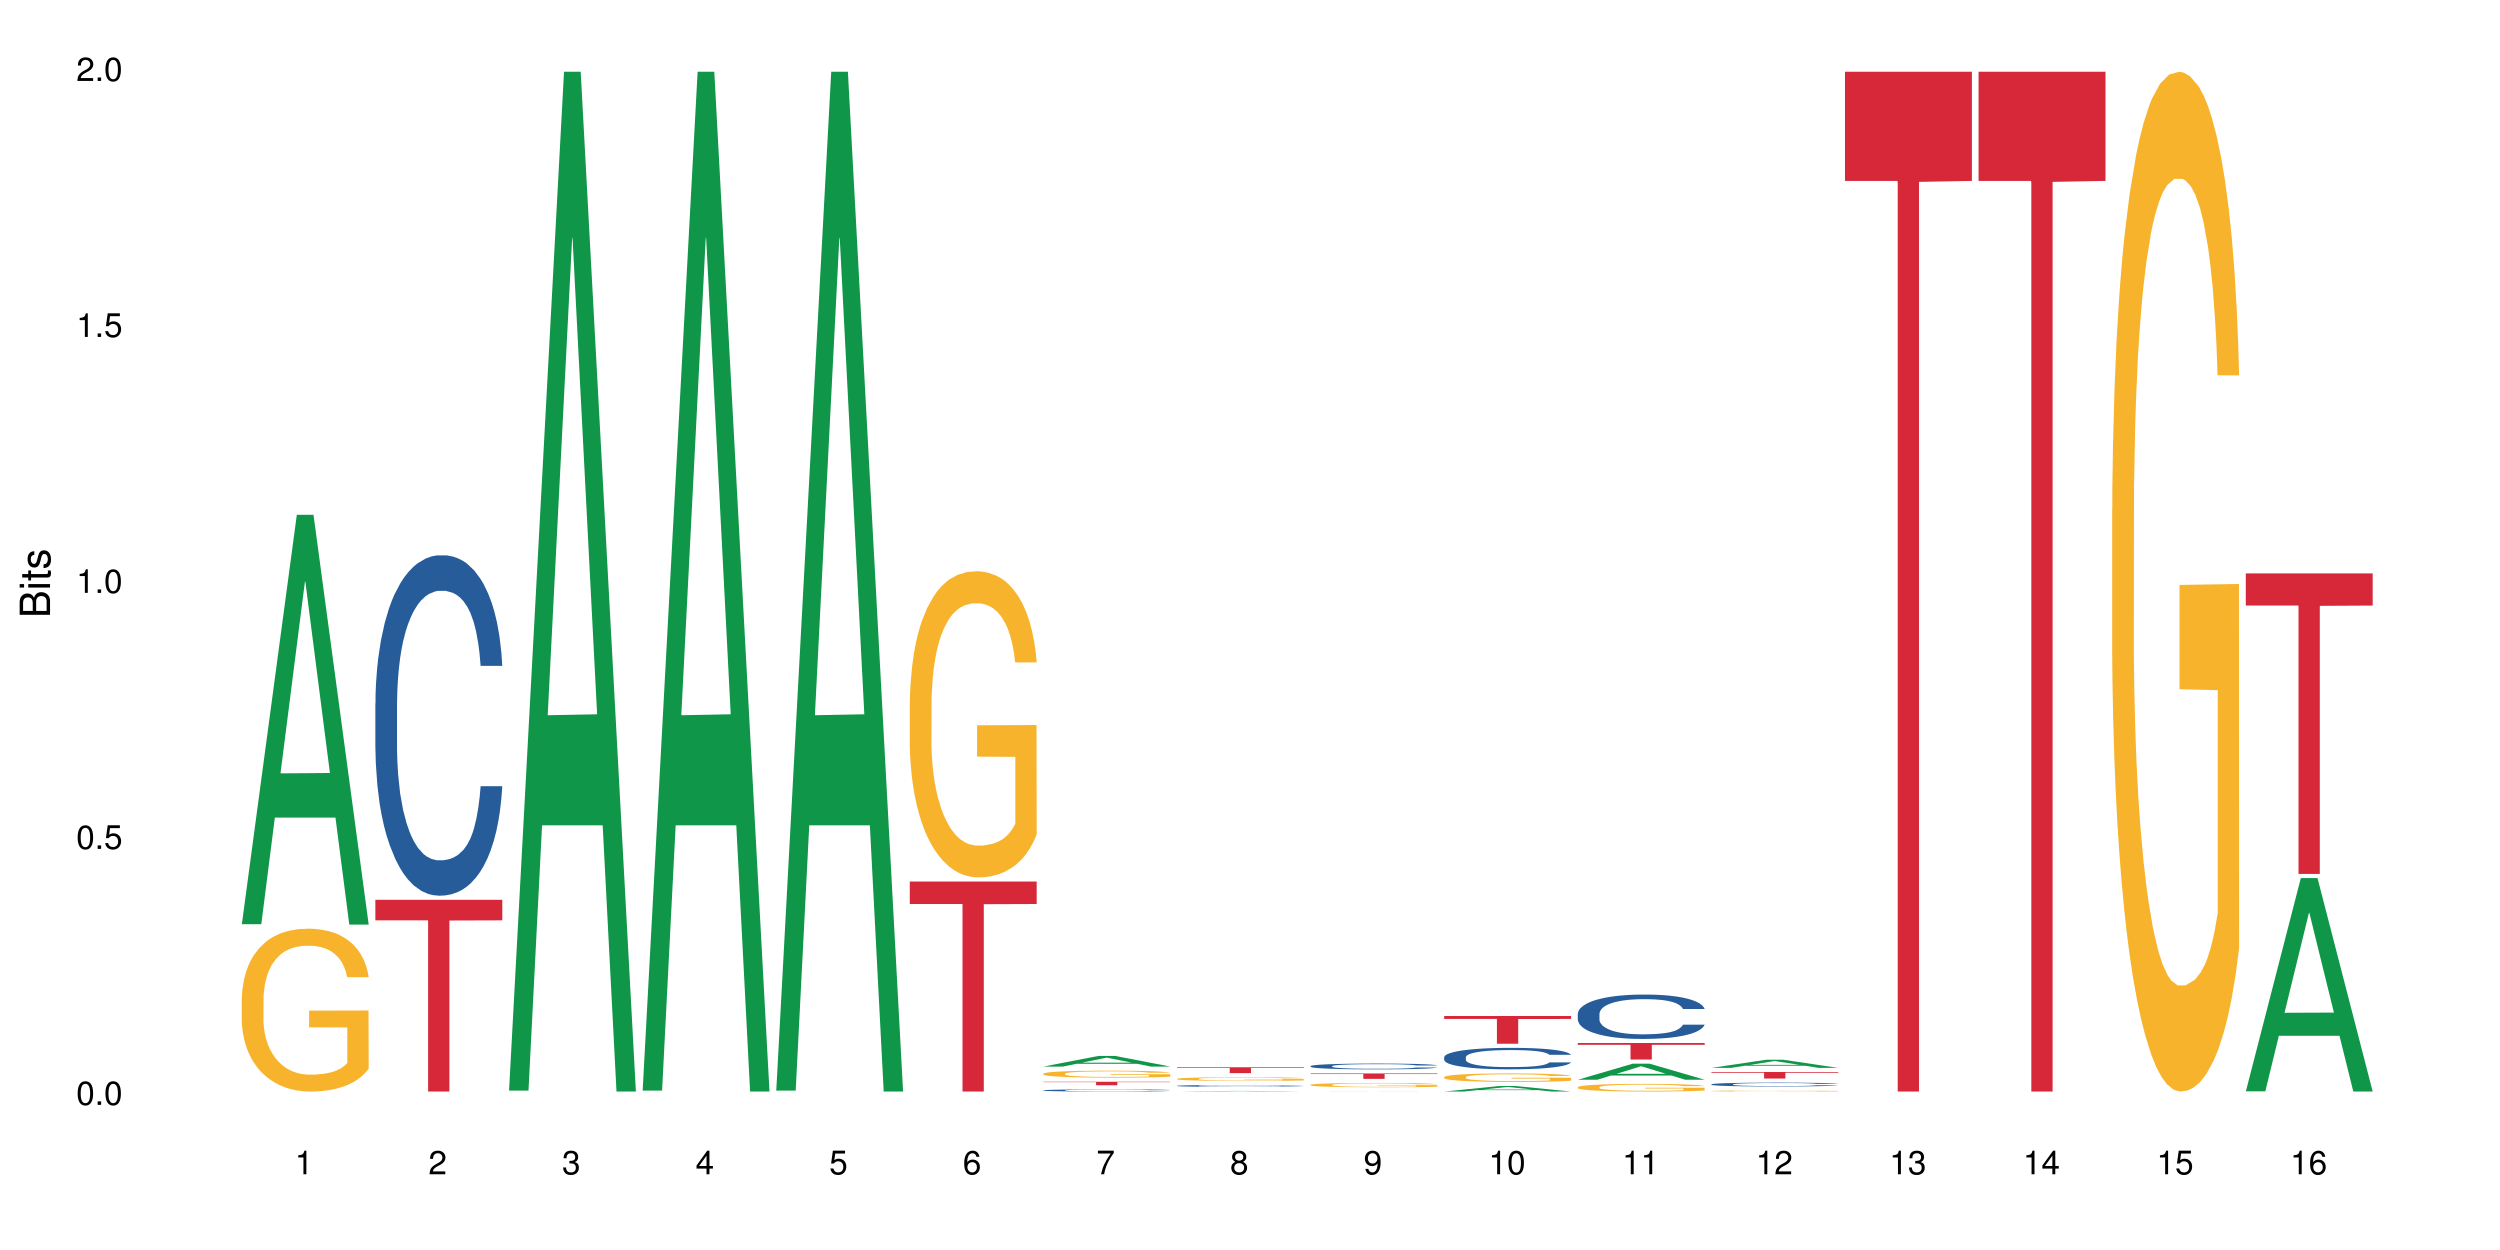 <?xml version="1.0" encoding="UTF-8"?>
<svg xmlns="http://www.w3.org/2000/svg" xmlns:xlink="http://www.w3.org/1999/xlink" width="720pt" height="360pt" viewBox="0 0 720 360" version="1.1">
<defs>
<g>
<symbol overflow="visible" id="glyph0-0">
<path style="stroke:none;" d=""/>
</symbol>
<symbol overflow="visible" id="glyph0-1">
<path style="stroke:none;" d="M 2.641 -6.797 C 2 -6.797 1.422 -6.531 1.078 -6.047 C 0.641 -5.453 0.406 -4.547 0.406 -3.297 C 0.406 -1 1.188 0.219 2.641 0.219 C 4.078 0.219 4.859 -1 4.859 -3.234 C 4.859 -4.562 4.656 -5.438 4.203 -6.047 C 3.844 -6.531 3.281 -6.797 2.641 -6.797 Z M 2.641 -6.047 C 3.547 -6.047 4 -5.125 4 -3.312 C 4 -1.375 3.562 -0.484 2.625 -0.484 C 1.734 -0.484 1.281 -1.422 1.281 -3.281 C 1.281 -5.141 1.734 -6.047 2.641 -6.047 Z M 2.641 -6.047 "/>
</symbol>
<symbol overflow="visible" id="glyph0-2">
<path style="stroke:none;" d="M 1.828 -1 L 0.828 -1 L 0.828 0 L 1.828 0 Z M 1.828 -1 "/>
</symbol>
<symbol overflow="visible" id="glyph0-3">
<path style="stroke:none;" d="M 4.562 -6.797 L 1.062 -6.797 L 0.547 -3.094 L 1.328 -3.094 C 1.719 -3.562 2.047 -3.734 2.578 -3.734 C 3.484 -3.734 4.062 -3.109 4.062 -2.094 C 4.062 -1.125 3.484 -0.531 2.578 -0.531 C 1.828 -0.531 1.375 -0.906 1.188 -1.672 L 0.328 -1.672 C 0.453 -1.109 0.547 -0.844 0.75 -0.594 C 1.125 -0.078 1.828 0.219 2.594 0.219 C 3.969 0.219 4.922 -0.781 4.922 -2.219 C 4.922 -3.562 4.031 -4.484 2.719 -4.484 C 2.25 -4.484 1.859 -4.359 1.469 -4.062 L 1.734 -5.969 L 4.562 -5.969 Z M 4.562 -6.797 "/>
</symbol>
<symbol overflow="visible" id="glyph0-4">
<path style="stroke:none;" d="M 2.484 -4.844 L 2.484 0 L 3.328 0 L 3.328 -6.797 L 2.766 -6.797 C 2.469 -5.75 2.281 -5.609 0.984 -5.453 L 0.984 -4.844 Z M 2.484 -4.844 "/>
</symbol>
<symbol overflow="visible" id="glyph0-5">
<path style="stroke:none;" d="M 4.859 -0.828 L 1.281 -0.828 C 1.359 -1.391 1.672 -1.75 2.5 -2.234 L 3.469 -2.75 C 4.406 -3.266 4.906 -3.969 4.906 -4.812 C 4.906 -5.375 4.672 -5.906 4.266 -6.266 C 3.859 -6.625 3.375 -6.797 2.719 -6.797 C 1.859 -6.797 1.219 -6.5 0.844 -5.922 C 0.609 -5.562 0.5 -5.125 0.484 -4.438 L 1.328 -4.438 C 1.359 -4.906 1.406 -5.188 1.531 -5.406 C 1.75 -5.812 2.188 -6.062 2.703 -6.062 C 3.469 -6.062 4.031 -5.516 4.031 -4.781 C 4.031 -4.25 3.719 -3.797 3.125 -3.438 L 2.234 -2.938 C 0.812 -2.141 0.406 -1.5 0.328 0 L 4.859 0 Z M 4.859 -0.828 "/>
</symbol>
<symbol overflow="visible" id="glyph0-6">
<path style="stroke:none;" d="M 2.125 -3.125 L 2.578 -3.125 C 3.516 -3.125 3.984 -2.703 3.984 -1.891 C 3.984 -1.031 3.469 -0.531 2.578 -0.531 C 1.656 -0.531 1.203 -0.984 1.156 -1.969 L 0.312 -1.969 C 0.344 -1.422 0.438 -1.078 0.609 -0.766 C 0.953 -0.109 1.625 0.219 2.547 0.219 C 3.953 0.219 4.859 -0.609 4.859 -1.906 C 4.859 -2.766 4.516 -3.25 3.703 -3.516 C 4.344 -3.766 4.656 -4.25 4.656 -4.938 C 4.656 -6.109 3.875 -6.797 2.578 -6.797 C 1.203 -6.797 0.484 -6.047 0.453 -4.609 L 1.297 -4.609 C 1.312 -5.016 1.344 -5.25 1.453 -5.453 C 1.641 -5.828 2.062 -6.062 2.594 -6.062 C 3.344 -6.062 3.797 -5.625 3.797 -4.906 C 3.797 -4.422 3.609 -4.141 3.25 -3.984 C 3.016 -3.891 2.719 -3.844 2.125 -3.844 Z M 2.125 -3.125 "/>
</symbol>
<symbol overflow="visible" id="glyph0-7">
<path style="stroke:none;" d="M 3.141 -1.625 L 3.141 0 L 3.984 0 L 3.984 -1.625 L 4.984 -1.625 L 4.984 -2.391 L 3.984 -2.391 L 3.984 -6.797 L 3.359 -6.797 L 0.266 -2.516 L 0.266 -1.625 Z M 3.141 -2.391 L 1 -2.391 L 3.141 -5.359 Z M 3.141 -2.391 "/>
</symbol>
<symbol overflow="visible" id="glyph0-8">
<path style="stroke:none;" d="M 4.781 -5.031 C 4.609 -6.141 3.891 -6.797 2.844 -6.797 C 2.094 -6.797 1.422 -6.438 1.031 -5.828 C 0.609 -5.172 0.406 -4.344 0.406 -3.094 C 0.406 -1.953 0.578 -1.234 0.984 -0.625 C 1.359 -0.078 1.953 0.219 2.703 0.219 C 3.984 0.219 4.922 -0.734 4.922 -2.078 C 4.922 -3.344 4.062 -4.234 2.844 -4.234 C 2.172 -4.234 1.641 -3.969 1.281 -3.469 C 1.281 -5.125 1.828 -6.047 2.797 -6.047 C 3.391 -6.047 3.797 -5.672 3.938 -5.031 Z M 2.734 -3.484 C 3.547 -3.484 4.062 -2.922 4.062 -2 C 4.062 -1.156 3.484 -0.531 2.703 -0.531 C 1.922 -0.531 1.328 -1.188 1.328 -2.047 C 1.328 -2.891 1.906 -3.484 2.734 -3.484 Z M 2.734 -3.484 "/>
</symbol>
<symbol overflow="visible" id="glyph0-9">
<path style="stroke:none;" d="M 4.984 -6.797 L 0.438 -6.797 L 0.438 -5.969 L 4.109 -5.969 C 2.5 -3.656 1.828 -2.234 1.328 0 L 2.219 0 C 2.594 -2.172 3.453 -4.047 4.984 -6.094 Z M 4.984 -6.797 "/>
</symbol>
<symbol overflow="visible" id="glyph0-10">
<path style="stroke:none;" d="M 3.75 -3.578 C 4.453 -4 4.688 -4.344 4.688 -4.984 C 4.688 -6.047 3.844 -6.797 2.641 -6.797 C 1.438 -6.797 0.594 -6.047 0.594 -4.984 C 0.594 -4.359 0.828 -4.016 1.516 -3.578 C 0.734 -3.203 0.359 -2.641 0.359 -1.891 C 0.359 -0.641 1.297 0.219 2.641 0.219 C 3.984 0.219 4.922 -0.641 4.922 -1.875 C 4.922 -2.641 4.531 -3.203 3.75 -3.578 Z M 2.641 -6.047 C 3.359 -6.047 3.812 -5.625 3.812 -4.969 C 3.812 -4.344 3.344 -3.922 2.641 -3.922 C 1.922 -3.922 1.453 -4.344 1.453 -4.984 C 1.453 -5.625 1.922 -6.047 2.641 -6.047 Z M 2.641 -3.203 C 3.484 -3.203 4.062 -2.672 4.062 -1.875 C 4.062 -1.062 3.484 -0.531 2.625 -0.531 C 1.797 -0.531 1.219 -1.078 1.219 -1.875 C 1.219 -2.672 1.797 -3.203 2.641 -3.203 Z M 2.641 -3.203 "/>
</symbol>
<symbol overflow="visible" id="glyph0-11">
<path style="stroke:none;" d="M 0.516 -1.547 C 0.672 -0.438 1.406 0.219 2.438 0.219 C 3.188 0.219 3.859 -0.141 4.266 -0.75 C 4.688 -1.406 4.891 -2.25 4.891 -3.484 C 4.891 -4.625 4.703 -5.359 4.312 -5.953 C 3.938 -6.5 3.344 -6.797 2.594 -6.797 C 1.297 -6.797 0.359 -5.844 0.359 -4.516 C 0.359 -3.25 1.234 -2.344 2.453 -2.344 C 3.094 -2.344 3.562 -2.578 4.016 -3.109 C 4 -1.453 3.469 -0.531 2.5 -0.531 C 1.906 -0.531 1.484 -0.906 1.359 -1.547 Z M 2.578 -6.062 C 3.375 -6.062 3.969 -5.406 3.969 -4.531 C 3.969 -3.688 3.375 -3.094 2.547 -3.094 C 1.734 -3.094 1.234 -3.672 1.234 -4.578 C 1.234 -5.438 1.797 -6.062 2.578 -6.062 Z M 2.578 -6.062 "/>
</symbol>
<symbol overflow="visible" id="glyph1-0">
<path style="stroke:none;" d=""/>
</symbol>
<symbol overflow="visible" id="glyph1-1">
<path style="stroke:none;" d="M 0 -0.953 L 0 -4.891 C 0 -5.719 -0.234 -6.344 -0.734 -6.797 C -1.188 -7.234 -1.812 -7.469 -2.5 -7.469 C -3.547 -7.469 -4.188 -7 -4.625 -5.875 C -4.984 -6.672 -5.641 -7.094 -6.531 -7.094 C -7.156 -7.094 -7.734 -6.859 -8.141 -6.391 C -8.562 -5.938 -8.75 -5.344 -8.75 -4.5 L -8.75 -0.953 Z M -4.984 -2.062 L -7.766 -2.062 L -7.766 -4.219 C -7.766 -4.844 -7.688 -5.203 -7.453 -5.5 C -7.219 -5.812 -6.859 -5.969 -6.375 -5.969 C -5.906 -5.969 -5.531 -5.812 -5.297 -5.5 C -5.062 -5.203 -4.984 -4.844 -4.984 -4.219 Z M -0.984 -2.062 L -4 -2.062 L -4 -4.781 C -4 -5.328 -3.859 -5.688 -3.578 -5.953 C -3.297 -6.219 -2.922 -6.359 -2.484 -6.359 C -2.062 -6.359 -1.688 -6.219 -1.406 -5.953 C -1.109 -5.688 -0.984 -5.328 -0.984 -4.781 Z M -0.984 -2.062 "/>
</symbol>
<symbol overflow="visible" id="glyph1-2">
<path style="stroke:none;" d="M -6.281 -1.797 L -6.281 -0.797 L 0 -0.797 L 0 -1.797 Z M -8.75 -1.797 L -8.75 -0.797 L -7.484 -0.797 L -7.484 -1.797 Z M -8.75 -1.797 "/>
</symbol>
<symbol overflow="visible" id="glyph1-3">
<path style="stroke:none;" d="M -6.281 -3.047 L -6.281 -2.016 L -8.016 -2.016 L -8.016 -1.016 L -6.281 -1.016 L -6.281 -0.172 L -5.469 -0.172 L -5.469 -1.016 L -0.719 -1.016 C -0.078 -1.016 0.281 -1.453 0.281 -2.234 C 0.281 -2.469 0.25 -2.719 0.188 -3.047 L -0.641 -3.047 C -0.609 -2.922 -0.594 -2.766 -0.594 -2.562 C -0.594 -2.141 -0.719 -2.016 -1.156 -2.016 L -5.469 -2.016 L -5.469 -3.047 Z M -6.281 -3.047 "/>
</symbol>
<symbol overflow="visible" id="glyph1-4">
<path style="stroke:none;" d="M -4.531 -5.25 C -5.766 -5.25 -6.469 -4.422 -6.469 -2.969 C -6.469 -1.516 -5.719 -0.562 -4.547 -0.562 C -3.562 -0.562 -3.094 -1.062 -2.734 -2.562 L -2.516 -3.484 C -2.344 -4.188 -2.094 -4.469 -1.625 -4.469 C -1.047 -4.469 -0.641 -3.875 -0.641 -3 C -0.641 -2.453 -0.797 -2 -1.062 -1.75 C -1.25 -1.594 -1.422 -1.531 -1.875 -1.469 L -1.875 -0.406 C -0.422 -0.453 0.281 -1.266 0.281 -2.922 C 0.281 -4.5 -0.5 -5.516 -1.719 -5.516 C -2.656 -5.516 -3.172 -4.984 -3.469 -3.734 L -3.703 -2.766 C -3.891 -1.953 -4.156 -1.609 -4.594 -1.609 C -5.172 -1.609 -5.547 -2.125 -5.547 -2.938 C -5.547 -3.75 -5.203 -4.172 -4.531 -4.203 Z M -4.531 -5.25 "/>
</symbol>
</g>
</defs>
<g id="surface43753">
<rect x="0" y="0" width="720" height="360" style="fill:rgb(100%,100%,100%);fill-opacity:1;stroke:none;"/>
<path style=" stroke:none;fill-rule:nonzero;fill:rgb(6.275%,58.824%,28.235%);fill-opacity:1;" d="M 69.629 266.168 L 69.668 266.055 L 85.484 148.27 L 90.289 148.27 L 106.184 266.277 L 100.598 266.277 L 96.613 235.473 L 79.156 235.473 L 75.254 266.168 L 69.629 266.168 L 80.836 222.73 L 95.012 222.621 L 87.945 167.551 L 87.867 167.441 L 87.789 167.773 L 80.797 222.621 L 80.836 222.73 Z M 69.629 266.168 "/>
<path style=" stroke:none;fill-rule:nonzero;fill:rgb(96.863%,70.196%,16.863%);fill-opacity:1;" d="M 69.629 287.551 L 69.676 287.508 L 69.676 286.652 L 69.852 284.723 L 70.297 282.066 L 70.879 279.883 L 71.5 278.168 L 71.902 277.27 L 72.57 275.984 L 73.152 275.039 L 74.621 273.113 L 76.496 271.312 L 77.52 270.543 L 78.68 269.812 L 80.328 269 L 81.086 268.699 L 83.402 268.016 L 86.035 267.586 L 88.93 267.457 L 90.27 267.5 L 92.098 267.672 L 94.594 268.145 L 96.02 268.57 L 97.133 269 L 98.293 269.559 L 99.719 270.414 L 101.055 271.441 L 102.125 272.469 L 103.195 273.754 L 104.086 275.125 L 104.844 276.625 L 105.516 278.426 L 105.914 279.926 L 106.184 281.426 L 99.984 281.426 L 99.629 279.926 L 99.227 278.77 L 98.559 277.355 L 97.891 276.324 L 97.223 275.512 L 95.973 274.398 L 94.906 273.711 L 93.566 273.113 L 92.273 272.727 L 90.805 272.469 L 89.91 272.383 L 87.551 272.383 L 85.41 272.684 L 84.16 273.027 L 83.27 273.371 L 82.023 274.012 L 81.266 274.527 L 80.816 274.871 L 79.48 276.199 L 78.59 277.398 L 78.098 278.211 L 77.477 279.496 L 77.027 280.652 L 76.539 282.367 L 76.27 283.652 L 75.914 286.566 L 75.871 294.277 L 76.004 295.906 L 76.27 297.66 L 76.629 299.203 L 77.164 300.832 L 77.699 302.074 L 78.633 303.746 L 79.438 304.859 L 80.059 305.586 L 81.266 306.746 L 81.754 307.129 L 82.914 307.902 L 84.117 308.5 L 85.59 309.016 L 86.703 309.273 L 88.484 309.488 L 90.758 309.488 L 93.434 309.23 L 95.129 308.887 L 96.285 308.543 L 97.043 308.242 L 97.98 307.773 L 98.648 307.344 L 99.273 306.875 L 100.031 306.145 L 100.031 295.906 L 89.02 295.863 L 89.02 291.062 L 106.137 291.02 L 106.184 307.773 L 105.246 308.93 L 104.086 310.043 L 102.973 310.898 L 101.812 311.629 L 100.164 312.441 L 98.828 312.957 L 96.777 313.555 L 94.906 313.941 L 92.941 314.199 L 91.203 314.328 L 89.152 314.371 L 87.328 314.285 L 85.363 314.027 L 83.805 313.684 L 82.379 313.258 L 80.953 312.699 L 79.168 311.801 L 78.012 311.07 L 76.805 310.172 L 75.602 309.102 L 74.531 307.945 L 73.82 307.043 L 73.105 306.016 L 72.348 304.73 L 71.637 303.273 L 71.102 301.945 L 70.609 300.445 L 70.254 299.031 L 69.898 297.105 L 69.719 295.562 L 69.629 294.234 Z M 69.629 287.551 "/>
<path style=" stroke:none;fill-rule:nonzero;fill:rgb(14.51%,36.078%,60%);fill-opacity:1;" d="M 108.105 202.602 L 108.152 202.512 L 108.152 200.363 L 108.285 196.957 L 108.598 192.66 L 108.91 189.703 L 109.711 184.418 L 110.824 179.309 L 111.984 175.367 L 112.832 173.039 L 113.59 171.246 L 115.328 167.934 L 116.441 166.23 L 117.645 164.707 L 119.117 163.184 L 120.188 162.289 L 122.594 160.855 L 124.375 160.227 L 125.758 159.957 L 128.746 159.957 L 130.527 160.316 L 131.82 160.766 L 133.246 161.48 L 134.453 162.289 L 136.547 164.258 L 138.418 166.766 L 139.266 168.199 L 140.602 170.977 L 141.629 173.664 L 142.34 175.996 L 143.145 179.309 L 143.855 183.34 L 144.391 187.91 L 144.66 191.762 L 138.418 191.762 L 138.105 188.18 L 137.75 185.402 L 137.082 181.73 L 136.414 179.129 L 135.477 176.531 L 134.629 174.832 L 133.469 173.129 L 132.445 172.055 L 131.375 171.246 L 130.352 170.711 L 128.391 170.172 L 126.117 170.172 L 125.27 170.352 L 123.531 171.066 L 122.594 171.695 L 121.258 172.949 L 120.32 174.113 L 119.207 175.906 L 118.449 177.43 L 117.512 179.758 L 116.844 181.816 L 116.086 184.773 L 115.641 187.016 L 115.238 189.523 L 114.883 192.48 L 114.613 195.613 L 114.438 198.93 L 114.348 202.156 L 114.348 216.043 L 114.438 219.266 L 114.66 223.027 L 115.238 228.492 L 116.086 233.242 L 117.066 237.004 L 118.004 239.691 L 118.539 240.945 L 119.25 242.379 L 120.363 244.172 L 121.969 245.965 L 122.906 246.68 L 124.332 247.398 L 125.805 247.754 L 127.766 247.754 L 129.504 247.398 L 130.664 246.949 L 131.867 246.234 L 133.516 244.711 L 134.539 243.277 L 135.434 241.574 L 136.102 239.871 L 136.547 238.438 L 137.215 235.66 L 137.75 232.613 L 138.152 229.48 L 138.418 226.434 L 144.66 226.434 L 144.391 230.016 L 143.992 233.512 L 143.59 236.109 L 142.965 239.246 L 142.254 242.023 L 141.227 245.156 L 140.379 247.219 L 139.266 249.457 L 138.242 251.16 L 137.125 252.684 L 135.477 254.477 L 134.406 255.371 L 133.246 256.176 L 131.867 256.895 L 130.129 257.52 L 128.254 257.879 L 126.516 257.969 L 124.645 257.789 L 123.262 257.43 L 121.434 256.625 L 119.16 255.012 L 117.512 253.309 L 116.219 251.609 L 115.105 249.816 L 113.855 247.398 L 112.254 243.457 L 111.27 240.41 L 110.602 237.902 L 109.844 234.406 L 109.309 231.27 L 108.688 226.254 L 108.238 219.895 L 108.105 214.965 Z M 108.105 202.602 "/>
<path style=" stroke:none;fill-rule:nonzero;fill:rgb(83.922%,15.686%,22.353%);fill-opacity:1;" d="M 108.105 259.148 L 144.66 259.148 L 144.66 265.059 L 129.426 265.109 L 129.426 314.371 L 123.297 314.371 L 123.297 265.164 L 123.207 265.059 L 108.105 265.059 Z M 108.105 259.148 "/>
<path style=" stroke:none;fill-rule:nonzero;fill:rgb(6.275%,58.824%,28.235%);fill-opacity:1;" d="M 146.582 314.094 L 146.621 313.82 L 162.438 20.664 L 167.242 20.664 L 183.137 314.371 L 177.551 314.371 L 173.57 237.703 L 156.113 237.703 L 152.207 314.094 L 146.582 314.094 L 157.793 205.988 L 171.969 205.711 L 164.898 68.648 L 164.82 68.375 L 164.742 69.199 L 157.754 205.711 L 157.793 205.988 Z M 146.582 314.094 "/>
<path style=" stroke:none;fill-rule:nonzero;fill:rgb(6.275%,58.824%,28.235%);fill-opacity:1;" d="M 185.059 314.094 L 185.098 313.82 L 200.914 20.664 L 205.719 20.664 L 221.613 314.371 L 216.027 314.371 L 212.047 237.703 L 194.59 237.703 L 190.684 314.094 L 185.059 314.094 L 196.27 205.988 L 210.445 205.711 L 203.375 68.648 L 203.297 68.375 L 203.219 69.199 L 196.23 205.711 L 196.27 205.988 Z M 185.059 314.094 "/>
<path style=" stroke:none;fill-rule:nonzero;fill:rgb(6.275%,58.824%,28.235%);fill-opacity:1;" d="M 223.539 314.094 L 223.578 313.82 L 239.391 20.664 L 244.195 20.664 L 260.09 314.371 L 254.504 314.371 L 250.523 237.703 L 233.066 237.703 L 229.16 314.094 L 223.539 314.094 L 234.746 205.988 L 248.922 205.711 L 241.852 68.648 L 241.773 68.375 L 241.695 69.199 L 234.707 205.711 L 234.746 205.988 Z M 223.539 314.094 "/>
<path style=" stroke:none;fill-rule:nonzero;fill:rgb(96.863%,70.196%,16.863%);fill-opacity:1;" d="M 262.016 202.281 L 262.059 202.203 L 262.059 200.59 L 262.238 196.965 L 262.684 191.973 L 263.262 187.867 L 263.887 184.645 L 264.289 182.953 L 264.957 180.539 L 265.535 178.766 L 267.008 175.141 L 268.879 171.758 L 269.906 170.309 L 271.062 168.941 L 272.711 167.41 L 273.469 166.848 L 275.789 165.559 L 278.418 164.754 L 281.316 164.512 L 282.652 164.594 L 284.48 164.914 L 286.977 165.801 L 288.402 166.605 L 289.52 167.41 L 290.676 168.457 L 292.105 170.066 L 293.441 172 L 294.512 173.934 L 295.582 176.352 L 296.473 178.926 L 297.23 181.746 L 297.898 185.129 L 298.301 187.945 L 298.566 190.766 L 292.371 190.766 L 292.016 187.945 L 291.613 185.773 L 290.945 183.113 L 290.277 181.184 L 289.605 179.652 L 288.359 177.559 L 287.289 176.27 L 285.953 175.141 L 284.66 174.418 L 283.188 173.934 L 282.297 173.773 L 279.934 173.773 L 277.793 174.336 L 276.547 174.98 L 275.656 175.625 L 274.406 176.832 L 273.648 177.801 L 273.203 178.445 L 271.867 180.941 L 270.973 183.195 L 270.484 184.727 L 269.859 187.141 L 269.414 189.316 L 268.922 192.539 L 268.656 194.953 L 268.301 200.43 L 268.254 214.926 L 268.391 217.984 L 268.656 221.289 L 269.012 224.188 L 269.547 227.246 L 270.082 229.582 L 271.02 232.723 L 271.82 234.816 L 272.445 236.188 L 273.648 238.363 L 274.141 239.086 L 275.297 240.535 L 276.5 241.664 L 277.973 242.629 L 279.086 243.113 L 280.871 243.516 L 283.145 243.516 L 285.816 243.031 L 287.512 242.387 L 288.672 241.742 L 289.43 241.18 L 290.363 240.293 L 291.035 239.488 L 291.656 238.602 L 292.414 237.234 L 292.414 217.984 L 281.406 217.906 L 281.406 208.887 L 298.523 208.805 L 298.566 240.293 L 297.633 242.469 L 296.473 244.562 L 295.359 246.172 L 294.199 247.543 L 292.551 249.074 L 291.211 250.039 L 289.16 251.168 L 287.289 251.891 L 285.328 252.375 L 283.59 252.617 L 281.539 252.695 L 279.711 252.535 L 277.75 252.051 L 276.191 251.406 L 274.762 250.602 L 273.336 249.555 L 271.555 247.863 L 270.395 246.496 L 269.191 244.805 L 267.988 242.789 L 266.918 240.617 L 266.203 238.926 L 265.492 236.992 L 264.734 234.578 L 264.02 231.84 L 263.484 229.34 L 262.996 226.523 L 262.637 223.867 L 262.281 220.242 L 262.102 217.344 L 262.016 214.844 Z M 262.016 202.281 "/>
<path style=" stroke:none;fill-rule:nonzero;fill:rgb(83.922%,15.686%,22.353%);fill-opacity:1;" d="M 262.016 253.875 L 298.566 253.875 L 298.566 260.352 L 283.332 260.41 L 283.332 314.371 L 277.203 314.371 L 277.203 260.465 L 277.113 260.352 L 262.016 260.352 Z M 262.016 253.875 "/>
<path style=" stroke:none;fill-rule:nonzero;fill:rgb(6.275%,58.824%,28.235%);fill-opacity:1;" d="M 300.492 307.172 L 300.531 307.168 L 316.348 304.109 L 321.148 304.109 L 337.043 307.172 L 331.461 307.172 L 327.477 306.375 L 310.02 306.375 L 306.113 307.172 L 300.492 307.172 L 311.699 306.043 L 325.875 306.039 L 318.809 304.613 L 318.73 304.609 L 318.652 304.617 L 311.66 306.039 L 311.699 306.043 Z M 300.492 307.172 "/>
<path style=" stroke:none;fill-rule:nonzero;fill:rgb(14.51%,36.078%,60%);fill-opacity:1;" d="M 300.492 314.016 L 300.535 314.012 L 300.535 314 L 300.668 313.977 L 300.98 313.949 L 301.293 313.93 L 302.098 313.898 L 303.211 313.863 L 304.371 313.84 L 305.215 313.824 L 305.973 313.812 L 307.711 313.789 L 308.828 313.781 L 310.031 313.77 L 311.5 313.762 L 312.57 313.754 L 314.98 313.746 L 316.762 313.742 L 318.145 313.738 L 321.129 313.738 L 322.914 313.742 L 324.207 313.746 L 325.633 313.75 L 326.836 313.754 L 328.93 313.766 L 330.805 313.781 L 331.652 313.793 L 332.988 313.809 L 334.012 313.828 L 334.727 313.844 L 335.527 313.863 L 336.242 313.891 L 336.777 313.918 L 337.043 313.945 L 330.805 313.945 L 330.492 313.922 L 330.137 313.902 L 329.465 313.879 L 328.797 313.863 L 327.863 313.848 L 327.016 313.836 L 325.855 313.824 L 324.832 313.816 L 323.762 313.812 L 322.734 313.809 L 320.773 313.805 L 317.652 313.805 L 315.914 313.812 L 314.98 313.816 L 313.641 313.824 L 312.707 313.832 L 311.59 313.844 L 310.832 313.852 L 309.898 313.867 L 309.227 313.879 L 308.469 313.898 L 308.023 313.914 L 307.625 313.93 L 307.266 313.949 L 307 313.969 L 306.82 313.988 L 306.73 314.012 L 306.73 314.102 L 306.82 314.121 L 307.043 314.145 L 307.625 314.18 L 308.469 314.211 L 309.449 314.234 L 310.387 314.254 L 310.922 314.262 L 311.637 314.27 L 312.75 314.281 L 314.355 314.293 L 315.289 314.297 L 316.719 314.301 L 318.188 314.305 L 320.148 314.305 L 321.887 314.301 L 323.047 314.301 L 324.25 314.297 L 325.898 314.285 L 326.926 314.277 L 327.816 314.266 L 328.93 314.246 L 329.602 314.227 L 330.137 314.207 L 330.535 314.188 L 330.805 314.168 L 337.043 314.168 L 336.777 314.191 L 336.375 314.215 L 335.973 314.23 L 335.352 314.25 L 334.637 314.27 L 333.613 314.289 L 332.766 314.301 L 331.652 314.316 L 330.625 314.328 L 329.512 314.336 L 327.863 314.348 L 326.793 314.355 L 325.633 314.359 L 324.25 314.363 L 322.512 314.367 L 320.641 314.371 L 317.027 314.371 L 315.648 314.367 L 313.82 314.363 L 311.547 314.352 L 309.898 314.34 L 308.605 314.328 L 307.488 314.316 L 306.242 314.301 L 304.637 314.277 L 303.656 314.258 L 302.988 314.242 L 302.23 314.219 L 301.695 314.199 L 301.07 314.168 L 300.625 314.125 L 300.492 314.094 Z M 300.492 314.016 "/>
<path style=" stroke:none;fill-rule:nonzero;fill:rgb(96.863%,70.196%,16.863%);fill-opacity:1;" d="M 300.492 309.215 L 300.535 309.215 L 300.535 309.176 L 300.715 309.094 L 301.16 308.98 L 301.738 308.887 L 302.363 308.812 L 302.766 308.773 L 303.434 308.719 L 304.012 308.68 L 305.484 308.598 L 307.355 308.52 L 308.383 308.484 L 309.539 308.453 L 311.191 308.418 L 311.949 308.406 L 314.266 308.379 L 316.895 308.359 L 319.793 308.352 L 321.129 308.355 L 322.957 308.363 L 325.453 308.383 L 326.879 308.402 L 327.996 308.418 L 329.152 308.441 L 330.582 308.48 L 331.918 308.523 L 332.988 308.57 L 334.059 308.625 L 334.949 308.684 L 335.707 308.746 L 336.375 308.824 L 336.777 308.887 L 337.043 308.953 L 330.848 308.953 L 330.492 308.887 L 330.09 308.84 L 329.422 308.777 L 328.754 308.734 L 328.086 308.699 L 326.836 308.652 L 325.766 308.621 L 324.43 308.598 L 323.137 308.578 L 321.664 308.57 L 320.773 308.566 L 318.41 308.566 L 316.27 308.578 L 315.023 308.594 L 314.133 308.605 L 312.883 308.633 L 312.125 308.656 L 311.68 308.672 L 310.344 308.727 L 309.449 308.781 L 308.961 308.816 L 308.336 308.871 L 307.891 308.918 L 307.402 308.992 L 307.133 309.047 L 306.777 309.172 L 306.73 309.504 L 306.867 309.574 L 307.133 309.648 L 307.488 309.715 L 308.023 309.785 L 308.559 309.84 L 309.496 309.91 L 310.297 309.957 L 310.922 309.988 L 312.125 310.039 L 312.617 310.055 L 313.773 310.09 L 314.98 310.113 L 316.449 310.137 L 317.562 310.148 L 319.348 310.156 L 321.621 310.156 L 324.297 310.145 L 325.988 310.133 L 327.148 310.117 L 327.906 310.105 L 328.844 310.082 L 329.512 310.066 L 330.137 310.047 L 330.895 310.016 L 330.895 309.574 L 319.883 309.574 L 319.883 309.367 L 337 309.363 L 337.043 310.082 L 336.109 310.133 L 334.949 310.18 L 333.836 310.219 L 332.676 310.25 L 331.027 310.285 L 329.688 310.305 L 327.637 310.332 L 325.766 310.348 L 323.805 310.359 L 322.066 310.363 L 320.016 310.367 L 318.188 310.363 L 316.227 310.352 L 314.668 310.336 L 313.238 310.32 L 311.812 310.297 L 310.031 310.258 L 308.871 310.227 L 307.668 310.188 L 306.465 310.141 L 305.395 310.09 L 304.68 310.051 L 303.969 310.008 L 303.211 309.953 L 302.496 309.891 L 301.961 309.832 L 301.473 309.77 L 301.117 309.707 L 300.758 309.625 L 300.582 309.559 L 300.492 309.504 Z M 300.492 309.215 "/>
<path style=" stroke:none;fill-rule:nonzero;fill:rgb(83.922%,15.686%,22.353%);fill-opacity:1;" d="M 300.492 311.547 L 337.043 311.547 L 337.043 311.656 L 321.809 311.656 L 321.809 312.559 L 315.68 312.559 L 315.68 311.656 L 300.492 311.656 Z M 300.492 311.547 "/>
<path style=" stroke:none;fill-rule:nonzero;fill:rgb(6.275%,58.824%,28.235%);fill-opacity:1;" d="M 338.969 314.371 L 339.008 314.371 L 354.824 314.188 L 359.625 314.188 L 375.52 314.371 L 369.938 314.371 L 365.953 314.324 L 348.496 314.324 L 344.59 314.371 L 338.969 314.371 L 350.176 314.305 L 364.352 314.305 L 357.285 314.219 L 357.129 314.219 L 350.137 314.305 L 350.176 314.305 Z M 338.969 314.371 "/>
<path style=" stroke:none;fill-rule:nonzero;fill:rgb(14.51%,36.078%,60%);fill-opacity:1;" d="M 338.969 312.715 L 339.012 312.715 L 339.012 312.703 L 339.145 312.684 L 339.457 312.66 L 339.77 312.645 L 340.574 312.617 L 341.688 312.59 L 342.848 312.566 L 343.691 312.555 L 344.449 312.547 L 346.191 312.527 L 347.305 312.52 L 348.508 312.512 L 349.98 312.504 L 351.047 312.5 L 353.457 312.492 L 355.238 312.488 L 356.621 312.484 L 359.605 312.484 L 361.391 312.488 L 362.684 312.492 L 364.109 312.492 L 365.312 312.5 L 367.41 312.508 L 369.281 312.523 L 370.129 312.531 L 371.465 312.543 L 372.488 312.559 L 373.203 312.57 L 374.004 312.59 L 374.719 312.609 L 375.254 312.637 L 375.52 312.656 L 369.281 312.656 L 368.969 312.637 L 368.613 312.621 L 367.941 312.602 L 367.273 312.59 L 366.34 312.574 L 365.492 312.566 L 364.332 312.555 L 363.309 312.551 L 362.238 312.547 L 361.211 312.543 L 359.25 312.539 L 356.977 312.539 L 356.129 312.543 L 354.391 312.547 L 353.457 312.547 L 352.117 312.555 L 351.184 312.562 L 350.066 312.57 L 349.309 312.578 L 348.375 312.59 L 347.707 312.602 L 346.949 312.617 L 346.5 312.629 L 346.102 312.645 L 345.742 312.66 L 345.477 312.676 L 345.297 312.695 L 345.207 312.711 L 345.207 312.785 L 345.297 312.801 L 345.52 312.824 L 346.102 312.852 L 346.949 312.875 L 347.93 312.898 L 348.863 312.91 L 349.398 312.918 L 350.113 312.926 L 351.227 312.934 L 352.832 312.945 L 353.77 312.949 L 355.195 312.953 L 360.363 312.953 L 361.523 312.949 L 362.727 312.945 L 364.379 312.938 L 365.402 312.93 L 366.293 312.922 L 366.961 312.914 L 367.41 312.906 L 368.078 312.891 L 368.613 312.875 L 369.012 312.855 L 369.281 312.84 L 375.52 312.84 L 375.254 312.859 L 374.852 312.879 L 374.453 312.891 L 373.828 312.91 L 373.113 312.922 L 372.09 312.941 L 371.242 312.953 L 370.129 312.965 L 369.102 312.973 L 367.988 312.98 L 366.34 312.988 L 365.27 312.996 L 364.109 313 L 362.727 313.004 L 360.988 313.008 L 354.125 313.008 L 352.297 313 L 350.023 312.992 L 348.375 312.984 L 347.082 312.977 L 345.965 312.965 L 344.719 312.953 L 343.113 312.93 L 342.133 312.914 L 341.465 312.902 L 340.707 312.883 L 340.172 312.867 L 339.547 312.84 L 339.102 312.805 L 338.969 312.781 Z M 338.969 312.715 "/>
<path style=" stroke:none;fill-rule:nonzero;fill:rgb(96.863%,70.196%,16.863%);fill-opacity:1;" d="M 338.969 310.695 L 339.012 310.695 L 339.012 310.676 L 339.191 310.633 L 339.637 310.57 L 340.215 310.523 L 340.84 310.484 L 341.242 310.461 L 341.91 310.434 L 342.488 310.41 L 343.961 310.367 L 345.832 310.328 L 346.859 310.309 L 348.016 310.293 L 349.668 310.273 L 350.426 310.266 L 352.742 310.25 L 355.371 310.242 L 358.27 310.238 L 359.605 310.238 L 361.434 310.242 L 363.93 310.254 L 365.359 310.266 L 366.473 310.273 L 367.633 310.285 L 369.059 310.305 L 370.395 310.328 L 371.465 310.352 L 372.535 310.383 L 373.426 310.414 L 374.184 310.449 L 374.852 310.488 L 375.254 310.523 L 375.52 310.559 L 369.324 310.559 L 368.969 310.523 L 368.566 310.496 L 367.898 310.465 L 367.23 310.441 L 366.562 310.422 L 365.312 310.398 L 364.242 310.383 L 362.906 310.367 L 361.613 310.359 L 360.141 310.352 L 356.887 310.352 L 354.75 310.359 L 353.5 310.367 L 352.609 310.375 L 351.359 310.387 L 350.602 310.398 L 350.156 310.406 L 348.82 310.438 L 347.93 310.465 L 347.438 310.484 L 346.812 310.512 L 346.367 310.539 L 345.879 310.578 L 345.609 310.605 L 345.254 310.672 L 345.207 310.848 L 345.344 310.887 L 345.609 310.926 L 345.965 310.961 L 346.5 311 L 347.035 311.027 L 347.973 311.066 L 348.773 311.09 L 349.398 311.105 L 350.602 311.133 L 351.094 311.141 L 352.254 311.16 L 353.457 311.172 L 354.926 311.184 L 356.043 311.191 L 357.824 311.195 L 360.098 311.195 L 362.773 311.188 L 364.465 311.18 L 365.625 311.172 L 366.383 311.168 L 367.32 311.156 L 367.988 311.148 L 368.613 311.137 L 369.371 311.121 L 369.371 310.887 L 358.359 310.887 L 358.359 310.777 L 375.477 310.773 L 375.52 311.156 L 374.586 311.184 L 373.426 311.207 L 372.312 311.227 L 371.152 311.242 L 369.504 311.262 L 368.168 311.273 L 366.117 311.289 L 364.242 311.297 L 362.281 311.301 L 360.543 311.305 L 356.664 311.305 L 354.703 311.297 L 353.145 311.289 L 351.719 311.281 L 350.289 311.27 L 348.508 311.246 L 347.348 311.23 L 346.145 311.211 L 344.941 311.188 L 343.871 311.16 L 343.16 311.141 L 342.445 311.117 L 341.688 311.086 L 340.973 311.055 L 340.438 311.023 L 339.949 310.988 L 339.594 310.957 L 339.234 310.914 L 339.059 310.879 L 338.969 310.848 Z M 338.969 310.695 "/>
<path style=" stroke:none;fill-rule:nonzero;fill:rgb(83.922%,15.686%,22.353%);fill-opacity:1;" d="M 338.969 307.379 L 375.52 307.379 L 375.52 307.559 L 360.285 307.559 L 360.285 309.059 L 354.156 309.059 L 354.156 307.562 L 354.07 307.559 L 338.969 307.559 Z M 338.969 307.379 "/>
<path style=" stroke:none;fill-rule:nonzero;fill:rgb(6.275%,58.824%,28.235%);fill-opacity:1;" d="M 377.445 314.371 L 377.484 314.371 L 393.301 314.316 L 398.105 314.316 L 414 314.371 L 408.414 314.371 L 404.43 314.355 L 386.973 314.355 L 383.07 314.371 L 377.445 314.371 L 388.652 314.352 L 402.828 314.352 L 395.762 314.328 L 395.605 314.328 L 388.613 314.352 L 388.652 314.352 Z M 377.445 314.371 "/>
<path style=" stroke:none;fill-rule:nonzero;fill:rgb(14.51%,36.078%,60%);fill-opacity:1;" d="M 377.445 307.035 L 377.488 307.031 L 377.488 306.996 L 377.625 306.938 L 377.934 306.863 L 378.246 306.812 L 379.051 306.723 L 380.164 306.637 L 381.324 306.57 L 382.172 306.531 L 382.93 306.5 L 384.668 306.441 L 385.781 306.414 L 386.984 306.387 L 388.457 306.363 L 389.527 306.348 L 391.934 306.32 L 393.715 306.312 L 395.098 306.305 L 398.086 306.305 L 399.867 306.312 L 401.16 306.32 L 402.586 306.332 L 403.789 306.348 L 405.887 306.379 L 407.758 306.422 L 408.605 306.445 L 409.941 306.496 L 410.969 306.539 L 411.68 306.578 L 412.484 306.637 L 413.195 306.703 L 413.73 306.781 L 414 306.848 L 407.758 306.848 L 407.445 306.789 L 407.09 306.738 L 406.422 306.676 L 405.75 306.633 L 404.816 306.59 L 403.969 306.559 L 402.809 306.531 L 401.785 306.512 L 400.715 306.5 L 399.688 306.488 L 397.727 306.48 L 395.453 306.48 L 394.605 306.484 L 392.867 306.496 L 391.934 306.508 L 390.594 306.527 L 389.66 306.547 L 388.543 306.578 L 387.785 306.605 L 386.852 306.645 L 386.184 306.68 L 385.426 306.73 L 384.98 306.77 L 384.578 306.809 L 384.223 306.859 L 383.953 306.914 L 383.773 306.969 L 383.688 307.027 L 383.688 307.262 L 383.773 307.316 L 383.996 307.383 L 384.578 307.477 L 385.426 307.555 L 386.406 307.621 L 387.34 307.664 L 387.875 307.688 L 388.59 307.711 L 389.703 307.742 L 391.309 307.773 L 392.246 307.785 L 393.672 307.797 L 395.141 307.805 L 397.105 307.805 L 398.844 307.797 L 400 307.789 L 401.203 307.777 L 402.855 307.75 L 403.879 307.727 L 404.77 307.699 L 405.441 307.668 L 405.887 307.645 L 406.555 307.598 L 407.09 307.543 L 407.488 307.492 L 407.758 307.441 L 414 307.441 L 413.73 307.5 L 413.328 307.559 L 412.93 307.605 L 412.305 307.656 L 411.59 307.707 L 410.566 307.758 L 409.719 307.793 L 408.605 307.832 L 407.578 307.859 L 406.465 307.887 L 404.816 307.918 L 403.746 307.934 L 402.586 307.945 L 401.203 307.957 L 399.465 307.969 L 397.594 307.977 L 395.855 307.977 L 393.984 307.973 L 392.602 307.969 L 390.773 307.953 L 388.5 307.926 L 386.852 307.898 L 385.559 307.867 L 384.445 307.84 L 383.195 307.797 L 381.59 307.73 L 380.609 307.676 L 379.941 307.637 L 379.184 307.574 L 378.648 307.523 L 378.023 307.438 L 377.578 307.328 L 377.445 307.242 Z M 377.445 307.035 "/>
<path style=" stroke:none;fill-rule:nonzero;fill:rgb(96.863%,70.196%,16.863%);fill-opacity:1;" d="M 377.445 312.426 L 377.488 312.426 L 377.488 312.402 L 377.668 312.352 L 378.113 312.281 L 378.691 312.223 L 379.316 312.176 L 379.719 312.152 L 380.387 312.117 L 380.965 312.094 L 382.438 312.043 L 384.309 311.992 L 385.336 311.973 L 386.496 311.953 L 388.145 311.934 L 388.902 311.926 L 391.219 311.906 L 393.848 311.895 L 396.746 311.891 L 398.086 311.891 L 399.91 311.898 L 402.41 311.91 L 403.836 311.922 L 404.949 311.934 L 406.109 311.945 L 407.535 311.969 L 408.871 311.996 L 409.941 312.023 L 411.012 312.059 L 411.902 312.094 L 412.66 312.137 L 413.328 312.184 L 413.73 312.223 L 414 312.262 L 407.801 312.262 L 407.445 312.223 L 407.043 312.191 L 406.375 312.152 L 405.707 312.125 L 405.039 312.105 L 403.789 312.074 L 402.719 312.059 L 401.383 312.043 L 400.09 312.031 L 398.621 312.023 L 395.363 312.023 L 393.227 312.031 L 391.977 312.039 L 391.086 312.047 L 389.836 312.066 L 389.078 312.078 L 387.297 312.125 L 386.406 312.156 L 385.914 312.176 L 385.289 312.211 L 384.844 312.242 L 384.355 312.289 L 384.086 312.32 L 383.73 312.398 L 383.688 312.605 L 383.82 312.648 L 384.086 312.695 L 384.445 312.734 L 384.98 312.777 L 385.512 312.812 L 386.449 312.855 L 387.254 312.887 L 387.875 312.906 L 389.078 312.934 L 389.57 312.945 L 390.73 312.965 L 391.934 312.98 L 393.402 312.996 L 394.52 313.004 L 396.301 313.008 L 398.574 313.008 L 401.25 313 L 402.941 312.992 L 404.102 312.984 L 404.859 312.977 L 405.797 312.961 L 406.465 312.953 L 407.09 312.938 L 407.848 312.918 L 407.848 312.648 L 396.836 312.645 L 396.836 312.52 L 413.953 312.516 L 414 312.961 L 413.062 312.992 L 411.902 313.023 L 410.789 313.047 L 409.629 313.066 L 407.98 313.086 L 406.645 313.102 L 404.594 313.117 L 402.719 313.125 L 400.758 313.133 L 399.02 313.137 L 395.141 313.137 L 393.18 313.129 L 391.621 313.121 L 390.195 313.109 L 388.77 313.094 L 386.984 313.07 L 385.824 313.051 L 384.621 313.027 L 383.418 313 L 382.348 312.969 L 381.637 312.945 L 380.922 312.918 L 380.164 312.883 L 379.449 312.844 L 378.918 312.809 L 378.426 312.77 L 378.07 312.73 L 377.711 312.68 L 377.535 312.637 L 377.445 312.602 Z M 377.445 312.426 "/>
<path style=" stroke:none;fill-rule:nonzero;fill:rgb(83.922%,15.686%,22.353%);fill-opacity:1;" d="M 377.445 309.156 L 414 309.156 L 414 309.324 L 398.766 309.324 L 398.766 310.711 L 392.637 310.711 L 392.637 309.324 L 377.445 309.324 Z M 377.445 309.156 "/>
<path style=" stroke:none;fill-rule:nonzero;fill:rgb(6.275%,58.824%,28.235%);fill-opacity:1;" d="M 415.922 314.371 L 415.961 314.367 L 431.777 312.777 L 436.582 312.777 L 452.477 314.371 L 446.891 314.371 L 442.906 313.953 L 425.449 313.953 L 421.547 314.371 L 415.922 314.371 L 427.129 313.781 L 441.305 313.781 L 434.238 313.039 L 434.16 313.035 L 434.082 313.039 L 427.09 313.781 L 427.129 313.781 Z M 415.922 314.371 "/>
<path style=" stroke:none;fill-rule:nonzero;fill:rgb(14.51%,36.078%,60%);fill-opacity:1;" d="M 415.922 304.473 L 415.965 304.469 L 415.965 304.332 L 416.102 304.117 L 416.414 303.848 L 416.723 303.66 L 417.527 303.324 L 418.641 303.004 L 419.801 302.754 L 420.648 302.609 L 421.406 302.496 L 423.145 302.285 L 424.258 302.18 L 425.461 302.082 L 426.934 301.988 L 428.004 301.93 L 430.41 301.84 L 432.191 301.801 L 433.574 301.785 L 436.562 301.785 L 438.344 301.805 L 439.637 301.836 L 441.062 301.879 L 442.266 301.93 L 444.363 302.055 L 446.234 302.211 L 447.082 302.305 L 448.418 302.477 L 449.445 302.648 L 450.156 302.793 L 450.961 303.004 L 451.672 303.258 L 452.207 303.547 L 452.477 303.789 L 446.234 303.789 L 445.922 303.562 L 445.566 303.387 L 444.898 303.156 L 444.227 302.992 L 443.293 302.828 L 442.445 302.723 L 441.285 302.613 L 440.262 302.547 L 439.191 302.496 L 438.164 302.461 L 436.203 302.426 L 433.93 302.426 L 433.086 302.438 L 431.348 302.484 L 430.41 302.523 L 429.074 302.602 L 428.137 302.676 L 427.023 302.789 L 426.266 302.887 L 425.328 303.031 L 424.66 303.164 L 423.902 303.348 L 423.457 303.488 L 423.055 303.648 L 422.699 303.836 L 422.43 304.031 L 422.254 304.242 L 422.164 304.445 L 422.164 305.32 L 422.254 305.523 L 422.477 305.762 L 423.055 306.105 L 423.902 306.406 L 424.883 306.645 L 425.816 306.812 L 426.352 306.891 L 427.066 306.98 L 428.18 307.094 L 429.785 307.207 L 430.723 307.254 L 432.148 307.297 L 433.621 307.32 L 435.582 307.32 L 437.32 307.297 L 438.477 307.27 L 439.68 307.227 L 441.332 307.129 L 442.355 307.039 L 443.246 306.93 L 443.918 306.824 L 444.363 306.734 L 445.031 306.559 L 445.566 306.367 L 445.969 306.168 L 446.234 305.977 L 452.477 305.977 L 452.207 306.203 L 451.805 306.422 L 451.406 306.586 L 450.781 306.785 L 450.066 306.961 L 449.043 307.156 L 448.195 307.289 L 447.082 307.43 L 446.055 307.535 L 444.941 307.633 L 443.293 307.746 L 442.223 307.801 L 441.062 307.852 L 439.68 307.898 L 437.941 307.938 L 436.07 307.961 L 434.332 307.965 L 432.461 307.953 L 431.078 307.93 L 429.25 307.879 L 426.977 307.777 L 425.328 307.672 L 424.035 307.562 L 422.922 307.449 L 421.672 307.297 L 420.066 307.051 L 419.086 306.859 L 418.418 306.699 L 417.66 306.48 L 417.125 306.281 L 416.5 305.965 L 416.055 305.562 L 415.922 305.254 Z M 415.922 304.473 "/>
<path style=" stroke:none;fill-rule:nonzero;fill:rgb(96.863%,70.196%,16.863%);fill-opacity:1;" d="M 415.922 310.195 L 415.965 310.195 L 415.965 310.148 L 416.145 310.047 L 416.59 309.91 L 417.172 309.793 L 417.793 309.703 L 418.195 309.656 L 418.863 309.59 L 419.445 309.543 L 420.914 309.441 L 422.785 309.348 L 423.812 309.305 L 424.973 309.27 L 426.621 309.227 L 427.379 309.211 L 429.695 309.176 L 432.328 309.152 L 435.223 309.145 L 436.562 309.148 L 438.391 309.156 L 440.887 309.18 L 442.312 309.203 L 443.426 309.227 L 444.586 309.254 L 446.012 309.301 L 447.348 309.352 L 448.418 309.406 L 449.488 309.473 L 450.379 309.547 L 451.137 309.625 L 451.805 309.719 L 452.207 309.797 L 452.477 309.875 L 446.277 309.875 L 445.922 309.797 L 445.52 309.734 L 444.852 309.664 L 444.184 309.609 L 443.516 309.566 L 442.266 309.508 L 441.195 309.473 L 439.859 309.441 L 438.566 309.422 L 437.098 309.406 L 436.203 309.402 L 433.844 309.402 L 431.703 309.418 L 430.453 309.438 L 429.562 309.453 L 428.316 309.488 L 427.559 309.516 L 427.109 309.531 L 425.773 309.602 L 424.883 309.664 L 424.391 309.707 L 423.77 309.773 L 423.32 309.836 L 422.832 309.926 L 422.562 309.992 L 422.207 310.145 L 422.164 310.547 L 422.297 310.633 L 422.562 310.723 L 422.922 310.805 L 423.457 310.891 L 423.992 310.957 L 424.926 311.043 L 425.73 311.102 L 426.352 311.141 L 427.559 311.199 L 428.047 311.219 L 429.207 311.262 L 430.41 311.293 L 431.879 311.316 L 432.996 311.332 L 434.777 311.344 L 437.051 311.344 L 439.727 311.328 L 441.422 311.312 L 442.578 311.293 L 443.336 311.277 L 444.273 311.254 L 444.941 311.23 L 445.566 311.207 L 446.324 311.168 L 446.324 310.633 L 435.312 310.629 L 435.312 310.379 L 452.43 310.379 L 452.477 311.254 L 451.539 311.312 L 450.379 311.371 L 449.266 311.418 L 448.105 311.453 L 446.457 311.496 L 445.121 311.523 L 443.07 311.555 L 441.195 311.574 L 439.234 311.59 L 437.496 311.598 L 435.445 311.598 L 433.621 311.594 L 431.656 311.582 L 430.098 311.562 L 428.672 311.539 L 427.246 311.512 L 425.461 311.465 L 424.301 311.426 L 423.098 311.379 L 421.895 311.324 L 420.824 311.262 L 420.113 311.215 L 419.398 311.16 L 418.641 311.094 L 417.93 311.02 L 417.395 310.949 L 416.902 310.871 L 416.547 310.797 L 416.191 310.695 L 416.012 310.613 L 415.922 310.547 Z M 415.922 310.195 "/>
<path style=" stroke:none;fill-rule:nonzero;fill:rgb(83.922%,15.686%,22.353%);fill-opacity:1;" d="M 415.922 292.605 L 452.477 292.605 L 452.477 293.461 L 437.242 293.469 L 437.242 300.605 L 431.113 300.605 L 431.113 293.477 L 431.023 293.461 L 415.922 293.461 Z M 415.922 292.605 "/>
<path style=" stroke:none;fill-rule:nonzero;fill:rgb(6.275%,58.824%,28.235%);fill-opacity:1;" d="M 454.398 310.969 L 454.438 310.965 L 470.254 306.332 L 475.059 306.332 L 490.953 310.973 L 485.367 310.973 L 481.383 309.762 L 463.93 309.762 L 460.023 310.969 L 454.398 310.969 L 465.605 309.262 L 479.781 309.258 L 472.715 307.09 L 472.637 307.086 L 472.559 307.098 L 465.566 309.258 L 465.605 309.262 Z M 454.398 310.969 "/>
<path style=" stroke:none;fill-rule:nonzero;fill:rgb(14.51%,36.078%,60%);fill-opacity:1;" d="M 454.398 291.996 L 454.445 291.984 L 454.445 291.703 L 454.578 291.262 L 454.891 290.699 L 455.203 290.316 L 456.004 289.629 L 457.117 288.961 L 458.277 288.449 L 459.125 288.145 L 459.883 287.91 L 461.621 287.48 L 462.734 287.258 L 463.938 287.059 L 465.41 286.859 L 466.48 286.746 L 468.887 286.559 L 470.668 286.477 L 472.051 286.441 L 475.039 286.441 L 476.82 286.488 L 478.113 286.547 L 479.539 286.641 L 480.742 286.746 L 482.84 287 L 484.711 287.328 L 485.559 287.516 L 486.895 287.875 L 487.922 288.227 L 488.633 288.531 L 489.438 288.961 L 490.148 289.488 L 490.684 290.082 L 490.953 290.586 L 484.711 290.586 L 484.398 290.117 L 484.043 289.754 L 483.375 289.277 L 482.707 288.938 L 481.77 288.602 L 480.922 288.379 L 479.762 288.156 L 478.738 288.016 L 477.668 287.91 L 476.645 287.84 L 474.68 287.77 L 472.406 287.77 L 471.562 287.793 L 469.824 287.887 L 468.887 287.969 L 467.551 288.133 L 466.613 288.285 L 465.5 288.52 L 464.742 288.715 L 463.805 289.02 L 463.137 289.289 L 462.379 289.676 L 461.934 289.965 L 461.531 290.293 L 461.176 290.676 L 460.906 291.086 L 460.73 291.52 L 460.641 291.938 L 460.641 293.746 L 460.73 294.168 L 460.953 294.656 L 461.531 295.371 L 462.379 295.988 L 463.359 296.477 L 464.297 296.828 L 464.828 296.992 L 465.543 297.18 L 466.656 297.41 L 468.262 297.645 L 469.199 297.738 L 470.625 297.832 L 472.098 297.879 L 474.059 297.879 L 475.797 297.832 L 476.953 297.773 L 478.16 297.68 L 479.809 297.48 L 480.832 297.297 L 481.727 297.074 L 482.395 296.852 L 482.84 296.664 L 483.508 296.305 L 484.043 295.906 L 484.445 295.496 L 484.711 295.102 L 490.953 295.102 L 490.684 295.566 L 490.285 296.023 L 489.883 296.363 L 489.258 296.77 L 488.547 297.133 L 487.52 297.539 L 486.672 297.809 L 485.559 298.102 L 484.531 298.324 L 483.418 298.52 L 481.77 298.754 L 480.699 298.871 L 479.539 298.977 L 478.16 299.07 L 476.422 299.152 L 474.547 299.199 L 472.809 299.211 L 470.938 299.188 L 469.555 299.141 L 467.727 299.035 L 465.453 298.824 L 463.805 298.602 L 462.512 298.379 L 461.398 298.148 L 460.148 297.832 L 458.543 297.32 L 457.562 296.922 L 456.895 296.594 L 456.137 296.141 L 455.602 295.73 L 454.98 295.078 L 454.531 294.25 L 454.398 293.605 Z M 454.398 291.996 "/>
<path style=" stroke:none;fill-rule:nonzero;fill:rgb(96.863%,70.196%,16.863%);fill-opacity:1;" d="M 454.398 313.102 L 454.445 313.102 L 454.445 313.062 L 454.621 312.969 L 455.066 312.844 L 455.648 312.742 L 456.27 312.66 L 456.672 312.617 L 457.34 312.559 L 457.922 312.512 L 459.391 312.422 L 461.266 312.336 L 462.289 312.301 L 463.449 312.266 L 465.098 312.227 L 465.855 312.211 L 468.172 312.18 L 470.805 312.16 L 473.699 312.152 L 475.039 312.156 L 476.867 312.164 L 479.363 312.188 L 480.789 312.207 L 481.902 312.227 L 483.062 312.254 L 484.488 312.293 L 485.824 312.344 L 486.895 312.391 L 487.965 312.453 L 488.855 312.516 L 489.613 312.586 L 490.285 312.672 L 490.684 312.742 L 490.953 312.812 L 484.758 312.812 L 484.398 312.742 L 484 312.688 L 483.328 312.621 L 482.66 312.574 L 481.992 312.535 L 480.742 312.48 L 479.676 312.449 L 478.336 312.422 L 477.043 312.402 L 475.574 312.391 L 474.68 312.387 L 472.32 312.387 L 470.18 312.402 L 468.93 312.418 L 468.039 312.434 L 466.793 312.465 L 466.035 312.488 L 465.586 312.504 L 464.25 312.566 L 463.359 312.625 L 462.867 312.664 L 462.246 312.723 L 461.801 312.777 L 461.309 312.859 L 461.043 312.918 L 460.684 313.059 L 460.641 313.422 L 460.773 313.5 L 461.043 313.582 L 461.398 313.652 L 461.934 313.73 L 462.469 313.789 L 463.402 313.867 L 464.207 313.922 L 464.828 313.957 L 466.035 314.012 L 466.523 314.027 L 467.684 314.066 L 468.887 314.094 L 470.359 314.117 L 471.473 314.129 L 473.254 314.141 L 475.527 314.141 L 478.203 314.129 L 479.898 314.113 L 481.055 314.094 L 481.812 314.082 L 482.75 314.059 L 483.418 314.039 L 484.043 314.016 L 484.801 313.98 L 484.801 313.5 L 473.789 313.496 L 473.789 313.27 L 490.906 313.266 L 490.953 314.059 L 490.016 314.113 L 488.855 314.168 L 487.742 314.207 L 486.582 314.242 L 484.934 314.281 L 483.598 314.305 L 481.547 314.332 L 479.676 314.352 L 477.711 314.363 L 475.973 314.367 L 473.922 314.371 L 472.098 314.367 L 470.133 314.355 L 468.574 314.34 L 465.723 314.293 L 463.938 314.25 L 462.781 314.215 L 461.574 314.172 L 460.371 314.121 L 459.301 314.066 L 458.59 314.023 L 457.875 313.977 L 457.117 313.914 L 456.406 313.848 L 455.871 313.785 L 455.379 313.711 L 455.023 313.645 L 454.668 313.555 L 454.488 313.48 L 454.398 313.418 Z M 454.398 313.102 "/>
<path style=" stroke:none;fill-rule:nonzero;fill:rgb(83.922%,15.686%,22.353%);fill-opacity:1;" d="M 454.398 300.391 L 490.953 300.391 L 490.953 300.898 L 475.719 300.902 L 475.719 305.152 L 469.59 305.152 L 469.59 300.906 L 469.5 300.898 L 454.398 300.898 Z M 454.398 300.391 "/>
<path style=" stroke:none;fill-rule:nonzero;fill:rgb(6.275%,58.824%,28.235%);fill-opacity:1;" d="M 492.875 307.555 L 492.914 307.551 L 508.73 305.199 L 513.535 305.199 L 529.43 307.555 L 523.844 307.555 L 519.859 306.941 L 502.406 306.941 L 498.5 307.555 L 492.875 307.555 L 504.086 306.684 L 518.262 306.684 L 511.191 305.582 L 511.113 305.582 L 511.035 305.586 L 504.047 306.684 L 504.086 306.684 Z M 492.875 307.555 "/>
<path style=" stroke:none;fill-rule:nonzero;fill:rgb(14.51%,36.078%,60%);fill-opacity:1;" d="M 492.875 312.277 L 492.922 312.277 L 492.922 312.254 L 493.055 312.215 L 493.367 312.168 L 493.68 312.133 L 494.48 312.074 L 495.594 312.016 L 496.754 311.973 L 497.602 311.945 L 498.359 311.926 L 500.098 311.887 L 501.211 311.867 L 502.414 311.852 L 503.887 311.832 L 504.957 311.824 L 507.363 311.809 L 509.148 311.801 L 510.527 311.797 L 513.516 311.797 L 515.297 311.801 L 516.59 311.805 L 518.016 311.816 L 519.223 311.824 L 521.316 311.848 L 523.188 311.875 L 524.035 311.891 L 525.371 311.922 L 526.398 311.953 L 527.109 311.977 L 527.914 312.016 L 528.625 312.062 L 529.16 312.113 L 529.43 312.156 L 523.188 312.156 L 522.875 312.117 L 522.52 312.086 L 521.852 312.043 L 521.184 312.016 L 520.246 311.984 L 519.398 311.965 L 518.242 311.945 L 517.215 311.934 L 516.145 311.926 L 515.121 311.918 L 513.16 311.914 L 510.039 311.914 L 508.301 311.922 L 507.363 311.93 L 506.027 311.945 L 505.09 311.957 L 503.977 311.977 L 503.219 311.996 L 502.281 312.02 L 501.613 312.043 L 500.855 312.078 L 500.41 312.102 L 500.008 312.133 L 499.652 312.164 L 499.383 312.199 L 499.207 312.238 L 499.117 312.273 L 499.117 312.43 L 499.207 312.469 L 499.43 312.508 L 500.008 312.57 L 500.855 312.625 L 501.836 312.668 L 502.773 312.699 L 503.309 312.711 L 504.02 312.727 L 505.133 312.75 L 506.738 312.77 L 507.676 312.777 L 509.102 312.785 L 510.574 312.789 L 512.535 312.789 L 514.273 312.785 L 515.434 312.781 L 516.637 312.773 L 518.285 312.754 L 519.309 312.738 L 520.203 312.719 L 520.871 312.699 L 521.316 312.684 L 521.984 312.652 L 522.52 312.617 L 522.922 312.582 L 523.188 312.547 L 529.43 312.547 L 529.16 312.59 L 528.762 312.629 L 528.359 312.656 L 527.734 312.691 L 527.023 312.723 L 525.996 312.758 L 525.148 312.781 L 524.035 312.809 L 523.012 312.828 L 521.895 312.844 L 520.246 312.863 L 519.176 312.875 L 518.016 312.883 L 516.637 312.891 L 514.898 312.898 L 513.023 312.902 L 509.414 312.902 L 508.031 312.898 L 506.203 312.891 L 503.93 312.871 L 502.281 312.852 L 500.988 312.832 L 499.875 312.812 L 498.625 312.785 L 497.023 312.738 L 496.039 312.707 L 495.371 312.676 L 494.613 312.637 L 494.078 312.602 L 493.457 312.547 L 493.008 312.473 L 492.875 312.418 Z M 492.875 312.277 "/>
<path style=" stroke:none;fill-rule:nonzero;fill:rgb(96.863%,70.196%,16.863%);fill-opacity:1;" d="M 492.875 314.207 L 492.922 314.207 L 492.922 314.199 L 493.098 314.188 L 493.543 314.172 L 494.125 314.16 L 494.75 314.148 L 495.148 314.145 L 495.816 314.137 L 496.398 314.129 L 497.867 314.117 L 499.742 314.105 L 500.766 314.102 L 501.926 314.098 L 503.574 314.094 L 504.332 314.09 L 506.648 314.086 L 509.281 314.086 L 512.18 314.082 L 513.516 314.082 L 515.344 314.086 L 517.84 314.086 L 519.266 314.09 L 520.379 314.094 L 521.539 314.098 L 522.965 314.102 L 524.305 314.109 L 525.371 314.113 L 526.441 314.121 L 527.336 314.129 L 528.094 314.141 L 528.762 314.152 L 529.16 314.16 L 529.43 314.168 L 523.234 314.168 L 522.875 314.16 L 522.477 314.152 L 521.805 314.145 L 521.137 314.137 L 520.469 314.133 L 519.223 314.125 L 518.152 314.121 L 516.812 314.117 L 515.52 314.117 L 514.051 314.113 L 510.797 314.113 L 508.656 314.117 L 507.406 314.117 L 506.516 314.121 L 505.27 314.125 L 504.512 314.125 L 504.066 314.129 L 502.727 314.137 L 501.836 314.145 L 501.344 314.148 L 500.723 314.156 L 500.277 314.164 L 499.785 314.176 L 499.52 314.184 L 499.16 314.199 L 499.117 314.246 L 499.25 314.258 L 499.52 314.27 L 499.875 314.277 L 500.41 314.289 L 500.945 314.297 L 501.879 314.305 L 502.684 314.312 L 503.309 314.316 L 504.512 314.324 L 505 314.328 L 506.16 314.332 L 507.363 314.336 L 508.836 314.336 L 509.949 314.34 L 516.68 314.34 L 518.375 314.336 L 519.531 314.336 L 520.289 314.332 L 521.227 314.332 L 521.895 314.328 L 522.52 314.324 L 523.277 314.32 L 523.277 314.258 L 512.266 314.258 L 512.266 314.227 L 529.383 314.227 L 529.43 314.332 L 528.492 314.336 L 527.336 314.344 L 526.219 314.348 L 525.062 314.355 L 523.41 314.359 L 522.074 314.363 L 520.023 314.367 L 518.152 314.367 L 516.191 314.371 L 510.574 314.371 L 508.613 314.367 L 507.051 314.367 L 504.199 314.359 L 502.414 314.355 L 501.258 314.352 L 500.055 314.344 L 498.848 314.34 L 497.781 314.332 L 497.066 314.324 L 496.352 314.32 L 495.594 314.312 L 494.883 314.305 L 494.348 314.293 L 493.855 314.285 L 493.5 314.277 L 493.145 314.266 L 492.965 314.254 L 492.875 314.246 Z M 492.875 314.207 "/>
<path style=" stroke:none;fill-rule:nonzero;fill:rgb(83.922%,15.686%,22.353%);fill-opacity:1;" d="M 492.875 308.734 L 529.43 308.734 L 529.43 308.938 L 514.195 308.938 L 514.195 310.617 L 508.066 310.617 L 508.066 308.941 L 507.977 308.938 L 492.875 308.938 Z M 492.875 308.734 "/>
<path style=" stroke:none;fill-rule:nonzero;fill:rgb(83.922%,15.686%,22.353%);fill-opacity:1;" d="M 531.352 20.664 L 567.906 20.664 L 567.906 52.102 L 552.672 52.379 L 552.672 314.371 L 546.543 314.371 L 546.543 52.652 L 546.453 52.102 L 531.352 52.102 Z M 531.352 20.664 "/>
<path style=" stroke:none;fill-rule:nonzero;fill:rgb(83.922%,15.686%,22.353%);fill-opacity:1;" d="M 569.828 20.664 L 606.383 20.664 L 606.383 52.102 L 591.148 52.379 L 591.148 314.371 L 585.02 314.371 L 585.02 52.652 L 584.93 52.102 L 569.828 52.102 Z M 569.828 20.664 "/>
<path style=" stroke:none;fill-rule:nonzero;fill:rgb(96.863%,70.196%,16.863%);fill-opacity:1;" d="M 608.309 146.461 L 608.352 146.191 L 608.352 140.828 L 608.531 128.758 L 608.977 112.129 L 609.555 98.449 L 610.18 87.719 L 610.582 82.086 L 611.25 74.039 L 611.828 68.141 L 613.301 56.07 L 615.172 44.805 L 616.195 39.977 L 617.355 35.414 L 619.004 30.32 L 619.762 28.441 L 622.082 24.148 L 624.711 21.469 L 627.609 20.664 L 628.945 20.93 L 630.773 22.004 L 633.27 24.953 L 634.695 27.637 L 635.812 30.32 L 636.969 33.805 L 638.395 39.172 L 639.734 45.609 L 640.805 52.047 L 641.875 60.094 L 642.766 68.676 L 643.523 78.062 L 644.191 89.328 L 644.594 98.715 L 644.859 108.105 L 638.664 108.105 L 638.309 98.715 L 637.906 91.477 L 637.238 82.625 L 636.57 76.188 L 635.898 71.09 L 634.652 64.117 L 633.582 59.824 L 632.246 56.07 L 630.953 53.656 L 629.48 52.047 L 628.59 51.508 L 626.227 51.508 L 624.086 53.387 L 622.84 55.531 L 621.949 57.68 L 620.699 61.703 L 619.941 64.922 L 619.496 67.066 L 618.16 75.383 L 617.266 82.891 L 616.777 87.988 L 616.152 96.035 L 615.707 103.277 L 615.215 114.004 L 614.949 122.051 L 614.594 140.293 L 614.547 188.574 L 614.68 198.766 L 614.949 209.762 L 615.305 219.418 L 615.84 229.609 L 616.375 237.391 L 617.312 247.852 L 618.113 254.824 L 618.738 259.383 L 619.941 266.625 L 620.434 269.039 L 621.59 273.867 L 622.793 277.625 L 624.266 280.844 L 625.379 282.453 L 627.164 283.793 L 629.438 283.793 L 632.109 282.184 L 633.805 280.039 L 634.965 277.891 L 635.723 276.016 L 636.656 273.062 L 637.328 270.383 L 637.949 267.43 L 638.707 262.871 L 638.707 198.766 L 627.699 198.496 L 627.699 168.457 L 644.816 168.188 L 644.859 273.062 L 643.926 280.305 L 642.766 287.281 L 641.652 292.645 L 640.492 297.203 L 638.844 302.301 L 637.504 305.52 L 635.453 309.273 L 633.582 311.688 L 631.621 313.297 L 629.883 314.102 L 627.832 314.371 L 626.004 313.836 L 624.043 312.227 L 622.48 310.078 L 621.055 307.398 L 619.629 303.91 L 617.848 298.277 L 616.688 293.719 L 615.484 288.086 L 614.281 281.379 L 613.211 274.137 L 612.496 268.504 L 611.785 262.066 L 611.027 254.02 L 610.312 244.898 L 609.777 236.586 L 609.289 227.195 L 608.93 218.344 L 608.574 206.277 L 608.395 196.621 L 608.309 188.305 Z M 608.309 146.461 "/>
<path style=" stroke:none;fill-rule:nonzero;fill:rgb(6.275%,58.824%,28.235%);fill-opacity:1;" d="M 646.785 314.312 L 646.824 314.254 L 662.641 252.879 L 667.441 252.879 L 683.336 314.371 L 677.754 314.371 L 673.77 298.32 L 656.312 298.32 L 652.406 314.312 L 646.785 314.312 L 657.992 291.68 L 672.168 291.621 L 665.098 262.926 L 665.02 262.867 L 664.941 263.039 L 657.953 291.621 L 657.992 291.68 Z M 646.785 314.312 "/>
<path style=" stroke:none;fill-rule:nonzero;fill:rgb(83.922%,15.686%,22.353%);fill-opacity:1;" d="M 646.785 165.137 L 683.336 165.137 L 683.336 174.402 L 668.102 174.484 L 668.102 251.699 L 661.973 251.699 L 661.973 174.566 L 661.887 174.402 L 646.785 174.402 Z M 646.785 165.137 "/>
<g style="fill:rgb(0%,0%,0%);fill-opacity:1;">
  <use xlink:href="#glyph0-1" x="21.957" y="318.198"/>
  <use xlink:href="#glyph0-2" x="27.291" y="318.198"/>
  <use xlink:href="#glyph0-1" x="29.958" y="318.198"/>
</g>
<g style="fill:rgb(0%,0%,0%);fill-opacity:1;">
  <use xlink:href="#glyph0-1" x="21.957" y="244.476"/>
  <use xlink:href="#glyph0-2" x="27.291" y="244.476"/>
  <use xlink:href="#glyph0-3" x="29.958" y="244.476"/>
</g>
<g style="fill:rgb(0%,0%,0%);fill-opacity:1;">
  <use xlink:href="#glyph0-4" x="21.957" y="170.753"/>
  <use xlink:href="#glyph0-2" x="27.291" y="170.753"/>
  <use xlink:href="#glyph0-1" x="29.958" y="170.753"/>
</g>
<g style="fill:rgb(0%,0%,0%);fill-opacity:1;">
  <use xlink:href="#glyph0-4" x="21.957" y="97.034"/>
  <use xlink:href="#glyph0-2" x="27.291" y="97.034"/>
  <use xlink:href="#glyph0-3" x="29.958" y="97.034"/>
</g>
<g style="fill:rgb(0%,0%,0%);fill-opacity:1;">
  <use xlink:href="#glyph0-5" x="21.957" y="23.312"/>
  <use xlink:href="#glyph0-2" x="27.291" y="23.312"/>
  <use xlink:href="#glyph0-1" x="29.958" y="23.312"/>
</g>
<g style="fill:rgb(0%,0%,0%);fill-opacity:1;">
  <use xlink:href="#glyph0-4" x="84.906" y="338.19"/>
</g>
<g style="fill:rgb(0%,0%,0%);fill-opacity:1;">
  <use xlink:href="#glyph0-5" x="123.383" y="338.19"/>
</g>
<g style="fill:rgb(0%,0%,0%);fill-opacity:1;">
  <use xlink:href="#glyph0-6" x="161.859" y="338.19"/>
</g>
<g style="fill:rgb(0%,0%,0%);fill-opacity:1;">
  <use xlink:href="#glyph0-7" x="200.336" y="338.19"/>
</g>
<g style="fill:rgb(0%,0%,0%);fill-opacity:1;">
  <use xlink:href="#glyph0-3" x="238.812" y="338.19"/>
</g>
<g style="fill:rgb(0%,0%,0%);fill-opacity:1;">
  <use xlink:href="#glyph0-8" x="277.289" y="338.19"/>
</g>
<g style="fill:rgb(0%,0%,0%);fill-opacity:1;">
  <use xlink:href="#glyph0-9" x="315.77" y="338.19"/>
</g>
<g style="fill:rgb(0%,0%,0%);fill-opacity:1;">
  <use xlink:href="#glyph0-10" x="354.246" y="338.19"/>
</g>
<g style="fill:rgb(0%,0%,0%);fill-opacity:1;">
  <use xlink:href="#glyph0-11" x="392.723" y="338.19"/>
</g>
<g style="fill:rgb(0%,0%,0%);fill-opacity:1;">
  <use xlink:href="#glyph0-4" x="428.699" y="338.19"/>
  <use xlink:href="#glyph0-1" x="434.033" y="338.19"/>
</g>
<g style="fill:rgb(0%,0%,0%);fill-opacity:1;">
  <use xlink:href="#glyph0-4" x="467.176" y="338.19"/>
  <use xlink:href="#glyph0-4" x="472.51" y="338.19"/>
</g>
<g style="fill:rgb(0%,0%,0%);fill-opacity:1;">
  <use xlink:href="#glyph0-4" x="505.652" y="338.19"/>
  <use xlink:href="#glyph0-5" x="510.986" y="338.19"/>
</g>
<g style="fill:rgb(0%,0%,0%);fill-opacity:1;">
  <use xlink:href="#glyph0-4" x="544.129" y="338.19"/>
  <use xlink:href="#glyph0-6" x="549.463" y="338.19"/>
</g>
<g style="fill:rgb(0%,0%,0%);fill-opacity:1;">
  <use xlink:href="#glyph0-4" x="582.605" y="338.19"/>
  <use xlink:href="#glyph0-7" x="587.939" y="338.19"/>
</g>
<g style="fill:rgb(0%,0%,0%);fill-opacity:1;">
  <use xlink:href="#glyph0-4" x="621.082" y="338.19"/>
  <use xlink:href="#glyph0-3" x="626.416" y="338.19"/>
</g>
<g style="fill:rgb(0%,0%,0%);fill-opacity:1;">
  <use xlink:href="#glyph0-4" x="659.559" y="338.19"/>
  <use xlink:href="#glyph0-8" x="664.893" y="338.19"/>
</g>
<g style="fill:rgb(0%,0%,0%);fill-opacity:1;">
  <use xlink:href="#glyph1-1" x="14.412" y="178.016"/>
  <use xlink:href="#glyph1-2" x="14.412" y="170.012"/>
  <use xlink:href="#glyph1-3" x="14.412" y="167.348"/>
  <use xlink:href="#glyph1-4" x="14.412" y="164.012"/>
</g>
</g>
</svg>

